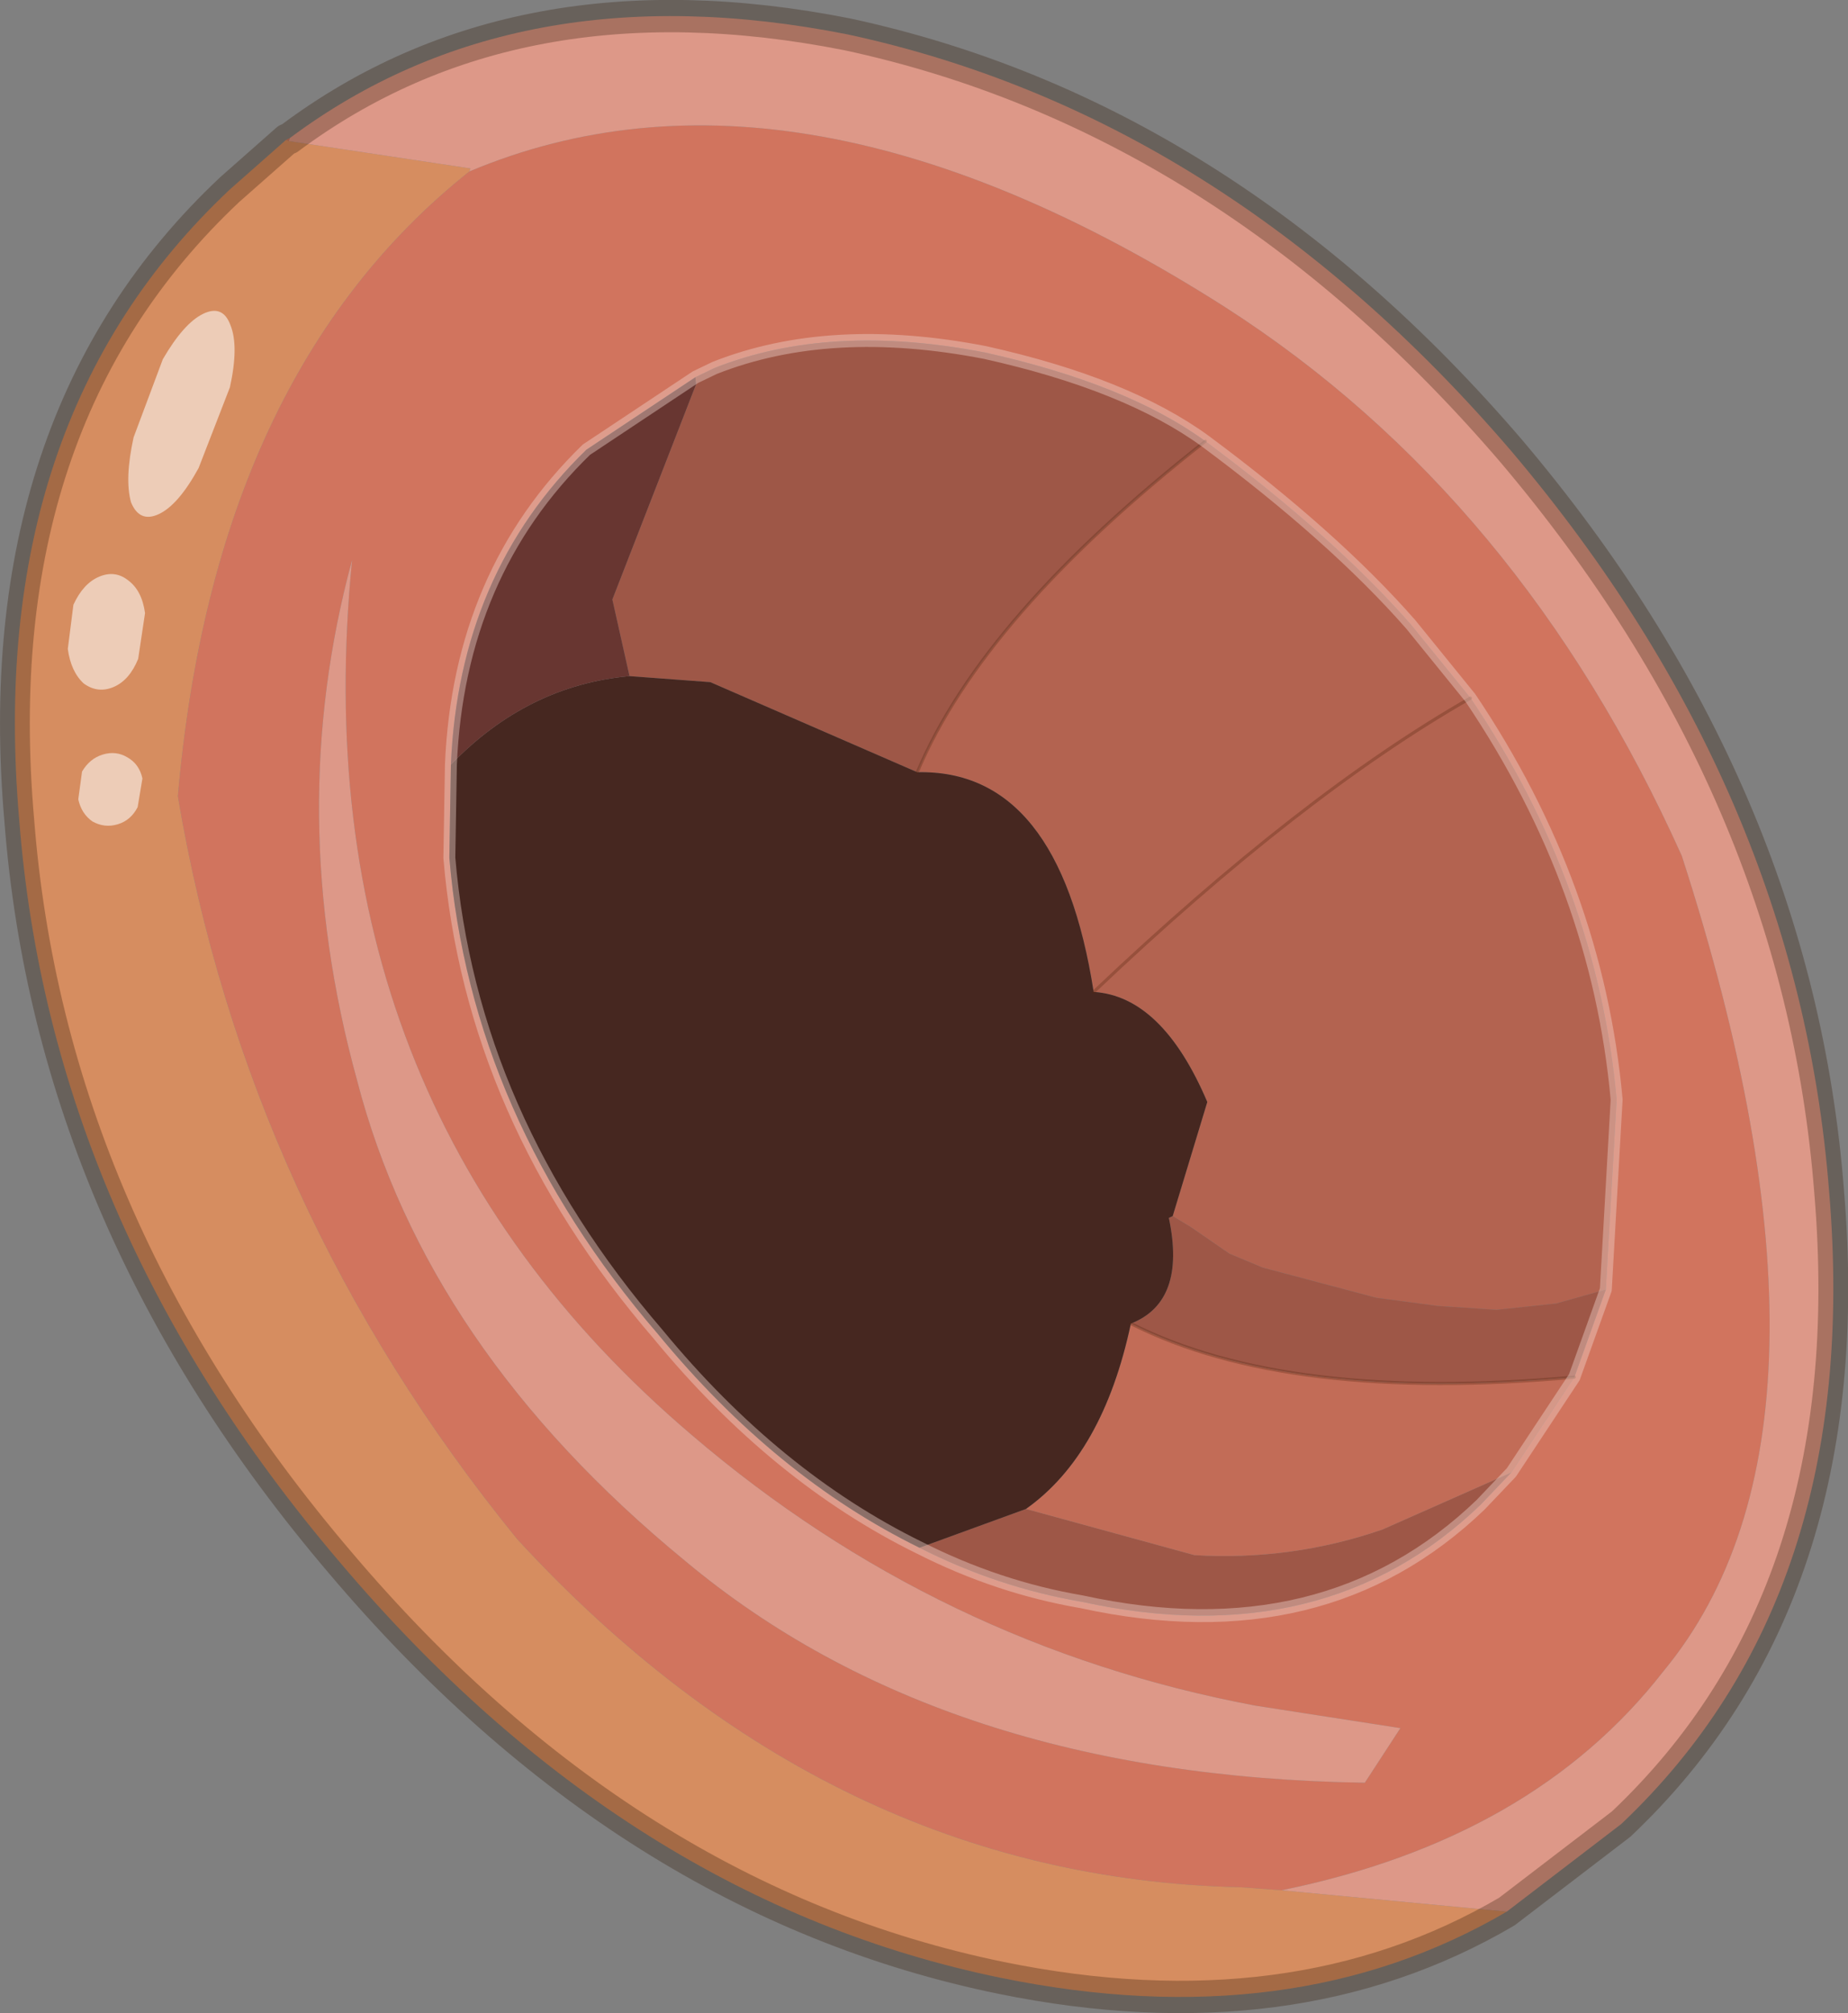 <svg viewBox="0 0 152.28 165.87" xmlns="http://www.w3.org/2000/svg" xmlns:xlink="http://www.w3.org/1999/xlink"><rect x="0" y="0" width="152.28" height="165.87" fill="#808080" stroke="none"/><use transform="matrix(1.788 -4.976 4.572 1.913 -26.39 120.56)" width="28.15" height="33.9" xlink:href="#a"/><defs><g id="a" transform="translate(14.1 16.95)"><use transform="translate(-14.1 -16.95)" width="28.15" height="33.9" xlink:href="#b"/><use transform="matrix(1 0 0 .361 2.3 -15.65)" width="3.4" height="3.6" xlink:href="#c"/><use transform="matrix(.511 -.137 .093 .349 -.613 -15.338)" width="3.4" height="3.6" xlink:href="#c"/><use transform="matrix(.321 -.086 .079 .294 -2.504 -14.378)" width="3.4" height="3.6" xlink:href="#c"/></g><g id="b"><path d="M8.65-14.85H8.6v-.05l.05.05m.65 3h-.05Q13.2-7.5 11.85.75 10.9 6.45 6.7 11q-7.1 6.1-11.85 4.3-3.2-1.1-5.45-4.75l-.2-.65q-2.35-6.5.65-13.3Q-7-9.5-1.5-12.9q6.3-1.8 10.75 1.05h.05M9.8 1.2q.35-1.55-.05-3.95-.5-2.6-1.85-4.15l-.25-.25-1.7-1.3Q3.4-9.75.6-8.8l-1.35.5q-3.6 1.8-5.6 5.95Q-7.7.3-7.85 2.95q-.1 1.45.2 2.85.7 4.1 3.8 5.7l.65.3 1.75.45H0l2.8-.9q2.95-1.5 4.9-4.55l.7-1.35q.8-1.7 1.4-4.25M-4.5-8.5Q-7.95-5.9-9.45-.65q-1.55 5.25.9 11.9l1 .25-.55-2.4q-1.05-5.3.5-10.35Q-5.15-9.3 2.95-11.5q-4.05.35-7.45 3" fill="#d1745e" fill-rule="evenodd" transform="translate(14.1 16.95)"/><path d="M3.3-1.45q2.65.15 6.5 2.65-.6 2.55-1.4 4.25L7.7 6.8q-1.95 3.05-4.9 4.55l-2.8.9-.5-.7-.45-.9-.3-.95-.25-1-.25-1.95v-.6l.15-.75.05-.35 1.85-.1q1.25-1.3.9-2.4Q5.3 4.7 7.7 6.8 5.3 4.7 1.2 2.55q3-1.8 2.1-4" fill="#b36350" fill-rule="evenodd" transform="translate(14.1 16.95)"/><path d="M8.6-14.9v.05l.7 3h-.05Q4.8-14.7-1.5-12.9-7-9.5-10.15-3.4q-3 6.8-.65 13.3l.2.65 1.05 3.65q-3.1-2.65-4-7.55-1.15-6.3 2-12.7 3.15-6.45 8.75-9.2 5.55-2.8 10.35-.25l1.05.6" fill="#d68d60" fill-rule="evenodd" transform="translate(14.1 16.95)"/><path d="m2.95-6.5 1-.7 3.6.1.1-.05.25.25q1.35 1.55 1.85 4.15.4 2.4.05 3.95-3.85-2.5-6.5-2.65l.05-3.75-.4-1.3m-4.5 11.55-.05.35-.15.75v.6l.25 1.95.25 1 .3.95.45.9.5.7h-1.45Q-3.55 7.9-3.35 5q.65.75 1.75 0l.05.05m-6.3-2.1 1.2 1.45.35 2.9q.5 1.55 1.5 2.8l1.6 1.7-.65-.3q-3.1-1.6-3.8-5.7-.3-1.4-.2-2.85" fill="#9e5747" fill-rule="evenodd" transform="translate(14.1 16.95)"/><path d="M-3.35 5q-.2 2.9 1.9 7.25l-1.75-.45-1.6-1.7q-1-1.25-1.5-2.8l-.35-2.9q1.25.9 3.3.6" fill="#c26c57" fill-rule="evenodd" transform="translate(14.1 16.95)"/><path d="M8.6-14.85h.05q3.8 2.6 4.85 8.15 1.1 6.35-2 12.75-3.15 6.4-8.75 9.15-5.6 2.8-10.35.3l-1.95-1.3-1.05-3.65q2.25 3.65 5.45 4.75Q-.4 17.1 6.7 11 10.9 6.45 11.85.75q1.35-8.25-2.6-12.6h.05l-.7-3M-4.5-8.5q3.4-2.65 7.45-3Q-5.15-9.3-7.6-1.25-9.15 3.8-8.1 9.1l.55 2.4-1-.25Q-11 4.6-9.45-.65-7.95-5.9-4.5-8.5" fill="#dd9888" fill-rule="evenodd" transform="translate(14.1 16.95)"/><path d="m2.95-6.5.4 1.3-.05 3.75q.9 2.2-2.1 4 .35 1.1-.9 2.4l-1.85.1L-1.6 5q-1.1.75-1.75 0-2.05.3-3.3-.6l-1.2-1.45q.15-2.65 1.5-5.3 2-4.15 5.6-5.95L.6-8.8q1.6.75 2.35 2.3" fill="#462720" fill-rule="evenodd" transform="translate(14.1 16.95)"/><path d="m7.65-7.15-.1.05-3.6-.1-1 .7Q2.2-8.05.6-8.8q2.8-.95 5.35.35l1.7 1.3" fill="#683631" fill-rule="evenodd" transform="translate(14.1 16.95)"/><path d="M17.4 15.5q2.65.15 6.5 2.65m-2.1 5.6q-2.4-2.1-6.5-4.25m-4.55 2.45q-.2 2.9 1.9 7.25" fill="none" stroke="#57270f" stroke-linecap="round" stroke-linejoin="round" stroke-opacity=".302" stroke-width=".05"/><path d="m4.55 31.15 1.95 1.3q4.75 2.5 10.35-.3 5.6-2.75 8.75-9.15 3.1-6.4 2-12.75-1.05-5.55-4.85-8.15m-.05-.05-1.05-.6q-4.8-2.55-10.35.25-5.6 2.75-8.75 9.2-3.15 6.4-2 12.7.9 4.9 4 7.55" fill="none" stroke="#331b09" stroke-linecap="round" stroke-linejoin="round" stroke-opacity=".302" stroke-width=".5"/><path d="M23.9 18.15q.35-1.55-.05-3.95-.5-2.6-1.85-4.15l-.25-.25-1.7-1.3q-2.55-1.3-5.35-.35m-.6 21.05 2.8-.9q2.95-1.5 4.9-4.55l.7-1.35q.8-1.7 1.4-4.25M6.25 19.9q.15-2.65 1.5-5.3 2-4.15 5.6-5.95l1.35-.5M12.65 29.2h1.45m-7.85-9.3q-.1 1.45.2 2.85.7 4.1 3.8 5.7l.65.3 1.75.45" fill="none" stroke="#f1d6cf" stroke-linecap="round" stroke-linejoin="round" stroke-opacity=".412" stroke-width=".2"/></g><path d="M1.55.75q-.25.7-.9.95L-.7 1.6q-.65-.3-.9-1t0-1.4q.3-.65.95-.9l1.3.05q.65.35.9 1.05t0 1.35" fill="#fff" fill-opacity=".549" fill-rule="evenodd" transform="translate(1.75 1.8)" id="d"/><use width="3.4" height="3.6" xlink:href="#d" id="c"/></defs></svg>